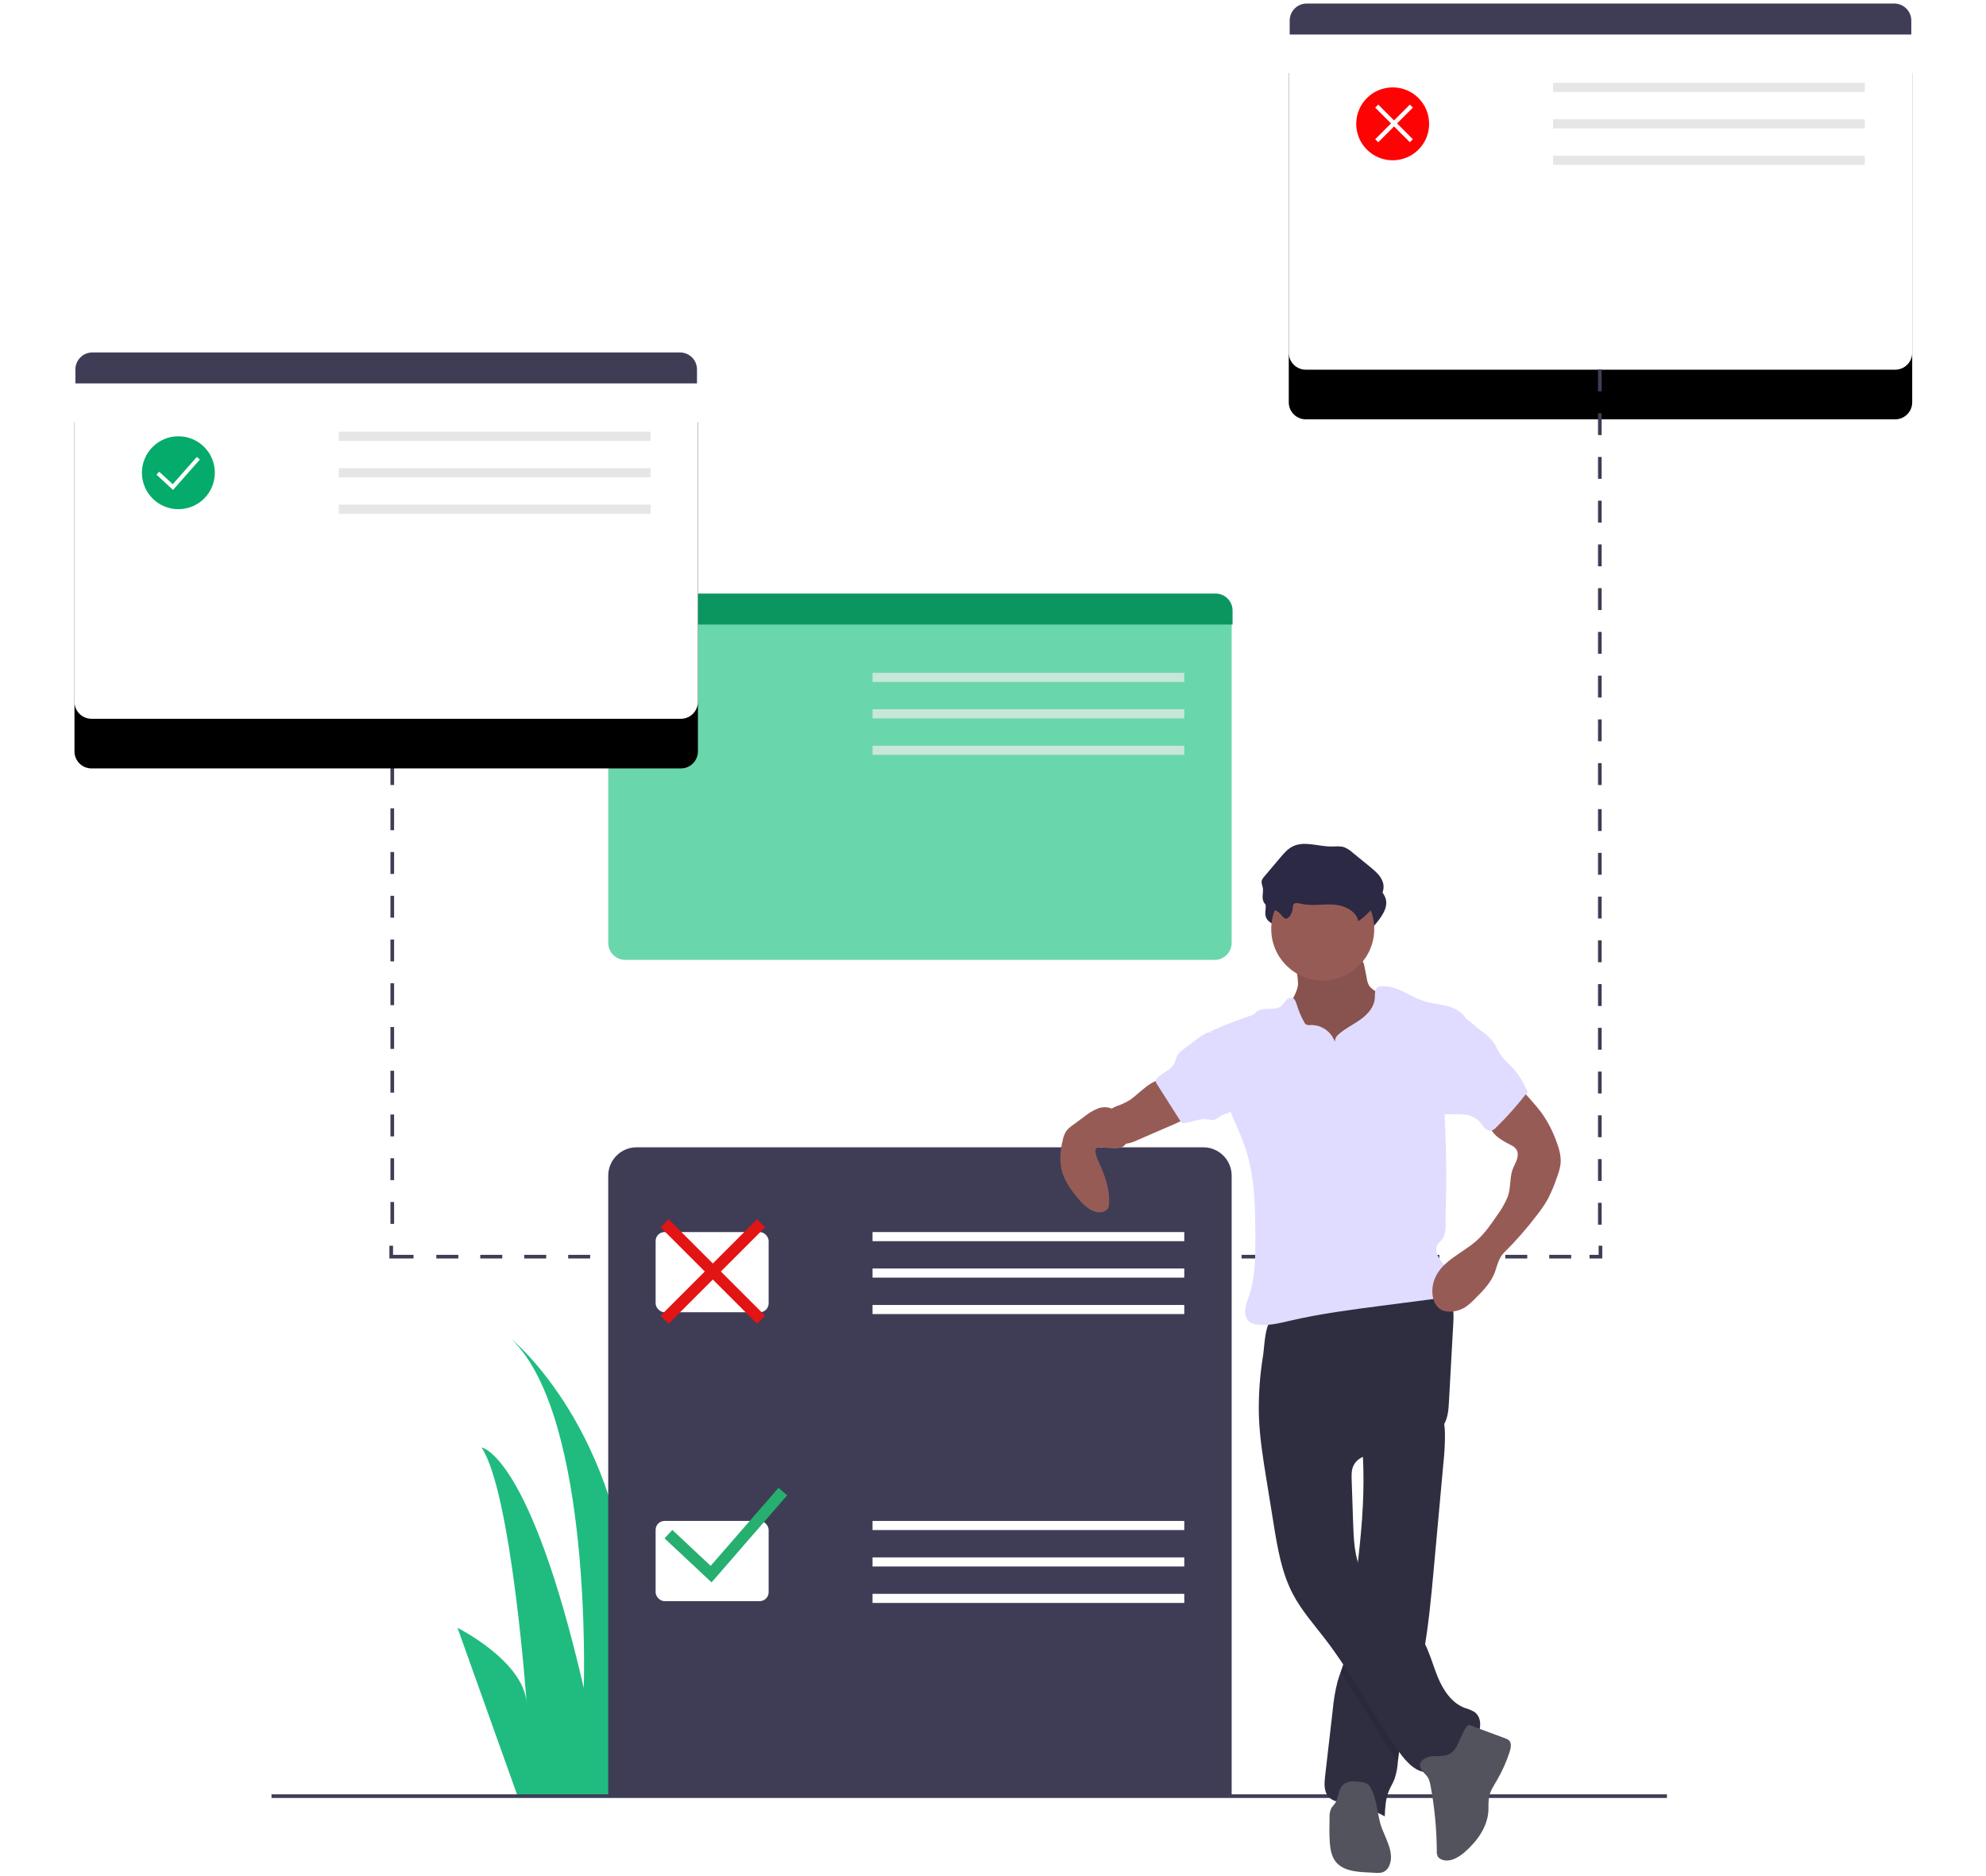 <?xml version="1.0" encoding="UTF-8"?>
<svg width="560px" height="529px" viewBox="0 0 560 529" version="1.1" xmlns="http://www.w3.org/2000/svg" xmlns:xlink="http://www.w3.org/1999/xlink">
    <!-- Generator: Sketch 52.6 (67491) - http://www.bohemiancoding.com/sketch -->
    <title>Group 19</title>
    <desc>Created with Sketch.</desc>
    <defs>
        <path d="M342.4,5.6 L518.193,5.6 L518.193,98.463 C518.193,101.114 516.044,103.263 513.393,103.263 L347.2,103.263 C344.549,103.263 342.4,101.114 342.4,98.463 L342.4,5.6 Z" id="path-1"></path>
        <filter x="-21.9%" y="-25.1%" width="143.8%" height="178.8%" filterUnits="objectBoundingBox" id="filter-2">
            <feMorphology radius="3" operator="erode" in="SourceAlpha" result="shadowSpreadOuter1"></feMorphology>
            <feOffset dx="0" dy="14" in="shadowSpreadOuter1" result="shadowOffsetOuter1"></feOffset>
            <feGaussianBlur stdDeviation="13.5" in="shadowOffsetOuter1" result="shadowBlurOuter1"></feGaussianBlur>
            <feColorMatrix values="0 0 0 0 0   0 0 0 0 0   0 0 0 0 0  0 0 0 0.05 0" type="matrix" in="shadowBlurOuter1"></feColorMatrix>
        </filter>
        <path d="M7.2475359e-13,104.054 L175.793,104.054 L175.793,196.917 C175.793,199.568 173.644,201.717 170.993,201.717 L4.8,201.717 C2.149,201.717 7.2507824e-13,199.568 7.2475359e-13,196.917 L7.2475359e-13,104.054 Z" id="path-3"></path>
        <filter x="-21.9%" y="-25.1%" width="143.8%" height="178.8%" filterUnits="objectBoundingBox" id="filter-4">
            <feMorphology radius="3" operator="erode" in="SourceAlpha" result="shadowSpreadOuter1"></feMorphology>
            <feOffset dx="0" dy="14" in="shadowSpreadOuter1" result="shadowOffsetOuter1"></feOffset>
            <feGaussianBlur stdDeviation="13.5" in="shadowOffsetOuter1" result="shadowBlurOuter1"></feGaussianBlur>
            <feColorMatrix values="0 0 0 0 0   0 0 0 0 0   0 0 0 0 0  0 0 0 0.05 0" type="matrix" in="shadowBlurOuter1"></feColorMatrix>
        </filter>
    </defs>
    <g id="UI" stroke="none" stroke-width="1" fill="none" fill-rule="evenodd">
        <g id="Google-Ads-LP" transform="translate(-757, -217)">
            <g id="Group-19" transform="translate(778, 218)">
                <g id="undraw_online_organizer_ofxm">
                    <path d="M124.955,505.566 L108,458.092 C108,458.092 126.651,467.417 127.498,479.286 C127.498,479.286 123.26,419.943 114.782,407.227 C114.782,407.227 128.346,408.922 143.606,475.047 C143.606,475.047 146.149,398.749 123.26,376.708 C123.26,376.708 154.626,402.14 157.17,457.244 L157.17,505.566 L124.955,505.566 Z" id="Path" fill="#20BC7F" fill-rule="nonzero"></path>
                    <path d="M150.503,172.054 L326.297,172.054 L326.297,264.917 C326.297,267.568 324.148,269.717 321.497,269.717 L155.303,269.717 C152.652,269.717 150.503,267.568 150.503,264.917 L150.503,172.054 Z" id="Rectangle" fill="#2CC58A" fill-rule="nonzero" opacity="0.7"></path>
                    <g id="Rectangle">
                        <use fill="black" fill-opacity="1" filter="url(#filter-2)" xlink:href="#path-1"></use>
                        <use fill="#FFFFFF" fill-rule="evenodd" xlink:href="#path-1"></use>
                    </g>
                    <path d="M155.56,166.4 L321.754,166.4 C324.405,166.4 326.554,168.549 326.554,171.2 L326.554,175.138 L150.76,175.138 L150.76,171.2 C150.76,168.549 152.909,166.4 155.56,166.4 Z" id="Rectangle" fill="#0B9660" fill-rule="nonzero"></path>
                    <path d="M347.457,0 L513.136,0 C515.787,1.59947449e-14 517.936,2.149 517.936,4.8 L517.936,8.738 L342.657,8.738 L342.657,4.8 C342.657,2.149 344.806,4.86974672e-16 347.457,0 Z" id="Rectangle" fill="#3F3D56" fill-rule="nonzero"></path>
                    <rect id="Rectangle" fill="#EEEEEE" fill-rule="nonzero" opacity="0.7" x="225.036" y="188.76" width="87.897" height="2.57"></rect>
                    <rect id="Rectangle" fill="#EEEEEE" fill-rule="nonzero" opacity="0.7" x="225.036" y="199.04" width="87.897" height="2.57"></rect>
                    <rect id="Rectangle" fill="#EEEEEE" fill-rule="nonzero" opacity="0.7" x="225.036" y="209.32" width="87.897" height="2.57"></rect>
                    <rect id="Rectangle" fill="#FFFFFF" fill-rule="nonzero" x="355.764" y="22.36" width="31.869" height="22.617"></rect>
                    <rect id="Rectangle" fill="#E6E6E6" fill-rule="nonzero" x="416.932" y="22.36" width="87.897" height="2.57"></rect>
                    <rect id="Rectangle" fill="#E6E6E6" fill-rule="nonzero" x="416.932" y="32.64" width="87.897" height="2.57"></rect>
                    <rect id="Rectangle" fill="#E6E6E6" fill-rule="nonzero" x="416.932" y="42.92" width="87.897" height="2.57"></rect>
                    <circle id="Oval" fill="#FE0303" fill-rule="nonzero" cx="371.699" cy="33.925" r="10.28"></circle>
                    <path d="M367.2,28.924 L376.969,38.693" id="Path-10" stroke="#FFFFFF" stroke-width="1.2"></path>
                    <path d="M367.2,28.924 L376.969,38.693" id="Path-10" stroke="#FFFFFF" stroke-width="1.2" transform="translate(372.084, 33.809) scale(-1, 1) translate(-372.084, -33.809) "></path>
                    <path d="M90.125,344.165 L89.097,344.165 L89.097,337.997 L90.125,337.997 L90.125,344.165 Z M90.125,331.829 L89.097,331.829 L89.097,325.66 L90.125,325.66 L90.125,331.829 Z M90.125,319.492 L89.097,319.492 L89.097,313.324 L90.125,313.324 L90.125,319.492 Z M90.125,307.156 L89.097,307.156 L89.097,300.988 L90.125,300.988 L90.125,307.156 Z M90.125,294.82 L89.097,294.82 L89.097,288.651 L90.125,288.651 L90.125,294.82 Z M90.125,282.483 L89.097,282.483 L89.097,276.315 L90.125,276.315 L90.125,282.483 Z M90.125,270.147 L89.097,270.147 L89.097,263.979 L90.125,263.979 L90.125,270.147 Z M90.125,257.81 L89.097,257.81 L89.097,251.642 L90.125,251.642 L90.125,257.81 Z M90.125,245.474 L89.097,245.474 L89.097,239.306 L90.125,239.306 L90.125,245.474 Z M90.125,233.138 L89.097,233.138 L89.097,226.969 L90.125,226.969 L90.125,233.138 Z" id="Shape" fill="#3F3D56" fill-rule="nonzero"></path>
                    <path d="M90.125,220.396 L89.097,220.396 L89.097,214.227 L90.125,214.227 L90.125,220.396 Z M90.125,208.059 L89.097,208.059 L89.097,201.891 L90.125,201.891 L90.125,208.059 Z M90.125,195.723 L89.097,195.723 L89.097,189.555 L90.125,189.555 L90.125,195.723 Z M90.125,183.386 L89.097,183.386 L89.097,177.218 L90.125,177.218 L90.125,183.386 Z M90.125,171.05 L89.097,171.05 L89.097,164.882 L90.125,164.882 L90.125,171.05 Z M90.125,158.714 L89.097,158.714 L89.097,152.546 L90.125,152.546 L90.125,158.714 Z M90.125,146.377 L89.097,146.377 L89.097,140.209 L90.125,140.209 L90.125,146.377 Z M90.125,134.041 L89.097,134.041 L89.097,127.873 L90.125,127.873 L90.125,134.041 Z M90.125,121.705 L89.097,121.705 L89.097,115.536 L90.125,115.536 L90.125,121.705 Z M90.125,109.368 L89.097,109.368 L89.097,103.2 L90.125,103.2 L90.125,109.368 Z" id="Shape" fill="#3F3D56" fill-rule="nonzero"></path>
                    <polygon id="Path" fill="#3F3D56" fill-rule="nonzero" points="88.8 353.932 88.8 350.333 89.828 350.333 89.828 352.903 95.598 352.903 95.598 353.932"></polygon>
                    <path d="M422.038,353.931 L415.841,353.931 L415.841,352.903 L422.038,352.903 L422.038,353.931 Z M409.645,353.931 L403.448,353.931 L403.448,352.903 L409.645,352.903 L409.645,353.931 Z M397.252,353.931 L391.055,353.931 L391.055,352.903 L397.252,352.903 L397.252,353.931 Z M384.859,353.931 L378.663,353.931 L378.663,352.903 L384.859,352.903 L384.859,353.931 Z M372.466,353.931 L366.27,353.931 L366.27,352.903 L372.466,352.903 L372.466,353.931 Z M360.073,353.931 L353.877,353.931 L353.877,352.903 L360.073,352.903 L360.073,353.931 Z M347.681,353.931 L341.484,353.931 L341.484,352.903 L347.681,352.903 L347.681,353.931 Z M335.288,353.931 L329.091,353.931 L329.091,352.903 L335.288,352.903 L335.288,353.931 Z M322.895,353.931 L316.698,353.931 L316.698,352.903 L322.895,352.903 L322.895,353.931 Z M310.502,353.931 L304.306,353.931 L304.306,352.903 L310.502,352.903 L310.502,353.931 Z M314.109,353.931 L307.912,353.931 L307.912,352.903 L314.109,352.903 L314.109,353.931 Z M306.516,353.931 L300.32,353.931 L300.32,352.903 L306.516,352.903 L306.516,353.931 Z M294.124,353.931 L287.927,353.931 L287.927,352.903 L294.124,352.903 L294.124,353.931 Z M281.73,353.931 L275.534,353.931 L275.534,352.903 L281.73,352.903 L281.73,353.931 Z M269.338,353.931 L263.141,353.931 L263.141,352.903 L269.338,352.903 L269.338,353.931 Z M256.945,353.931 L250.748,353.931 L250.748,352.903 L256.945,352.903 L256.945,353.931 Z M244.552,353.931 L238.356,353.931 L238.356,352.903 L244.552,352.903 L244.552,353.931 Z M232.159,353.931 L225.963,353.931 L225.963,352.903 L232.159,352.903 L232.159,353.931 Z M219.766,353.931 L213.57,353.931 L213.57,352.903 L219.766,352.903 L219.766,353.931 Z M207.374,353.931 L201.177,353.931 L201.177,352.903 L207.374,352.903 L207.374,353.931 Z M194.981,353.931 L188.784,353.931 L188.784,352.903 L194.981,352.903 L194.981,353.931 Z M182.588,353.931 L176.391,353.931 L176.391,352.903 L182.588,352.903 L182.588,353.931 Z M170.195,353.931 L163.998,353.931 L163.998,352.903 L170.195,352.903 L170.195,353.931 Z M157.802,353.931 L151.606,353.931 L151.606,352.903 L157.802,352.903 L157.802,353.931 Z M145.409,353.931 L139.213,353.931 L139.213,352.903 L145.409,352.903 L145.409,353.931 Z M133.016,353.931 L126.82,353.931 L126.82,352.903 L133.016,352.903 L133.016,353.931 Z M120.624,353.931 L114.427,353.931 L114.427,352.903 L120.624,352.903 L120.624,353.931 Z M108.231,353.931 L102.034,353.931 L102.034,352.903 L108.231,352.903 L108.231,353.931 Z" id="Shape" fill="#3F3D56" fill-rule="nonzero"></path>
                    <polygon id="Path" fill="#3F3D56" fill-rule="nonzero" points="427.2 353.932 427.2 352.903 429.77 352.903 429.77 350.333 430.798 350.333 430.798 353.932"></polygon>
                    <path d="M430.628,344.396 L429.6,344.396 L429.6,338.227 L430.628,338.227 L430.628,344.396 Z M430.628,332.059 L429.6,332.059 L429.6,325.891 L430.628,325.891 L430.628,332.059 Z M430.628,319.723 L429.6,319.723 L429.6,313.555 L430.628,313.555 L430.628,319.723 Z M430.628,307.386 L429.6,307.386 L429.6,301.218 L430.628,301.218 L430.628,307.386 Z M430.628,295.05 L429.6,295.05 L429.6,288.882 L430.628,288.882 L430.628,295.05 Z M430.628,282.714 L429.6,282.714 L429.6,276.546 L430.628,276.546 L430.628,282.714 Z M430.628,270.377 L429.6,270.377 L429.6,264.209 L430.628,264.209 L430.628,270.377 Z M430.628,258.041 L429.6,258.041 L429.6,251.873 L430.628,251.873 L430.628,258.041 Z M430.628,245.705 L429.6,245.705 L429.6,239.536 L430.628,239.536 L430.628,245.705 Z M430.628,233.368 L429.6,233.368 L429.6,227.2 L430.628,227.2 L430.628,233.368 Z" id="Shape" fill="#3F3D56" fill-rule="nonzero"></path>
                    <path d="M430.628,220.396 L429.6,220.396 L429.6,214.227 L430.628,214.227 L430.628,220.396 Z M430.628,208.059 L429.6,208.059 L429.6,201.891 L430.628,201.891 L430.628,208.059 Z M430.628,195.723 L429.6,195.723 L429.6,189.555 L430.628,189.555 L430.628,195.723 Z M430.628,183.386 L429.6,183.386 L429.6,177.218 L430.628,177.218 L430.628,183.386 Z M430.628,171.05 L429.6,171.05 L429.6,164.882 L430.628,164.882 L430.628,171.05 Z M430.628,158.714 L429.6,158.714 L429.6,152.546 L430.628,152.546 L430.628,158.714 Z M430.628,146.377 L429.6,146.377 L429.6,140.209 L430.628,140.209 L430.628,146.377 Z M430.628,134.041 L429.6,134.041 L429.6,127.873 L430.628,127.873 L430.628,134.041 Z M430.628,121.705 L429.6,121.705 L429.6,115.536 L430.628,115.536 L430.628,121.705 Z M430.628,109.368 L429.6,109.368 L429.6,103.2 L430.628,103.2 L430.628,109.368 Z" id="Shape" fill="#3F3D56" fill-rule="nonzero"></path>
                    <path d="M158.503,322.576 L318.297,322.576 C322.715,322.576 326.297,326.158 326.297,330.576 L326.297,505.566 L150.503,505.566 L150.503,330.576 C150.503,326.158 154.085,322.576 158.503,322.576 Z" id="Rectangle" fill="#3F3D56" fill-rule="nonzero"></path>
                    <rect id="Rectangle" fill="#FFFFFF" fill-rule="nonzero" x="163.868" y="346.478" width="31.869" height="22.617" rx="2.508"></rect>
                    <path d="M166.4,344 L193.6,371.2" id="Path-10" stroke="#E21414" stroke-width="3.2"></path>
                    <path d="M166.4,344 L193.6,371.2" id="Path-10" stroke="#E21414" stroke-width="3.2" transform="translate(180, 357.6) scale(-1, 1) translate(-180, -357.6) "></path>
                    <rect id="Rectangle" fill="#FFFFFF" fill-rule="nonzero" x="225.036" y="346.478" width="87.897" height="2.57"></rect>
                    <rect id="Rectangle" fill="#FFFFFF" fill-rule="nonzero" x="225.036" y="356.758" width="87.897" height="2.57"></rect>
                    <rect id="Rectangle" fill="#FFFFFF" fill-rule="nonzero" x="225.036" y="367.039" width="87.897" height="2.57"></rect>
                    <rect id="Rectangle" fill="#FFFFFF" fill-rule="nonzero" x="163.868" y="427.95" width="31.869" height="22.617" rx="2.508"></rect>
                    <rect id="Rectangle" fill="#FFFFFF" fill-rule="nonzero" x="225.036" y="427.95" width="87.897" height="2.57"></rect>
                    <rect id="Rectangle" fill="#FFFFFF" fill-rule="nonzero" x="225.036" y="438.23" width="87.897" height="2.57"></rect>
                    <rect id="Rectangle" fill="#FFFFFF" fill-rule="nonzero" x="225.036" y="448.51" width="87.897" height="2.57"></rect>
                    <polygon id="Path" fill="#26AF6F" fill-rule="nonzero" transform="translate(184.712, 432.717) rotate(-10) translate(-184.712, -432.717) " points="177.537 444.207 166.628 429.663 169.213 427.725 178.099 439.573 200.751 421.227 202.796 423.728"></polygon>
                    <polygon id="Rectangle" fill="#3F3D56" fill-rule="nonzero" points="55.561 505.052 449.034 505.052 449.034 506.08 55.561 506.08"></polygon>
                    <g id="Rectangle">
                        <use fill="black" fill-opacity="1" filter="url(#filter-4)" xlink:href="#path-3"></use>
                        <use fill="#FFFFFF" fill-rule="evenodd" xlink:href="#path-3"></use>
                    </g>
                    <path d="M5.057,98.4 L170.736,98.4 C173.387,98.4 175.536,100.549 175.536,103.2 L175.536,107.138 L0.257,107.138 L0.257,103.2 C0.257,100.549 2.406,98.4 5.057,98.4 Z" id="Rectangle" fill="#3F3D56" fill-rule="nonzero"></path>
                    <rect id="Rectangle" fill="#FFFFFF" fill-rule="nonzero" x="13.364" y="120.76" width="31.869" height="22.617"></rect>
                    <rect id="Rectangle" fill="#E6E6E6" fill-rule="nonzero" x="74.532" y="120.76" width="87.897" height="2.57"></rect>
                    <rect id="Rectangle" fill="#E6E6E6" fill-rule="nonzero" x="74.532" y="131.04" width="87.897" height="2.57"></rect>
                    <rect id="Rectangle" fill="#E6E6E6" fill-rule="nonzero" x="74.532" y="141.32" width="87.897" height="2.57"></rect>
                    <circle id="Oval" fill="#04AB6A" fill-rule="nonzero" cx="29.299" cy="132.325" r="10.28"></circle>
                    <polygon id="Path" fill="#FFFFFF" fill-rule="nonzero" transform="translate(29.6, 132.8) rotate(-10) translate(-29.6, -132.8) " points="27.061 136.8 23.2 131.736 24.115 131.062 27.26 135.187 35.276 128.8 36 129.67"></polygon>
                </g>
                <g id="Group-28" transform="translate(278, 237)" fill-rule="nonzero">
                    <path d="M67.025,39.612 C66.688,42.611 64.401,45.026 63.554,47.922 C62.278,52.281 64.484,56.958 67.501,60.353 C72.418,65.827 79.321,69.105 86.671,69.455 C87.74,69.549 88.817,69.432 89.841,69.11 C90.755,68.742 91.578,68.18 92.253,67.462 C94.525,65.18 95.744,62.019 96.23,58.836 C96.716,55.654 96.528,52.411 96.337,49.197 C96.338,48.532 96.218,47.873 95.981,47.252 C95.672,46.661 95.246,46.138 94.73,45.714 C93.094,44.213 91.292,42.905 89.36,41.813 C88.486,41.421 87.715,40.832 87.109,40.091 C86.744,39.456 86.508,38.756 86.414,38.029 L85.82,35.006 C85.715,34.135 85.417,33.298 84.949,32.555 C83.901,31.141 81.896,30.949 80.138,30.88 L73.695,30.627 C71.691,30.549 69.05,29.974 67.093,30.367 C65.266,30.735 65.873,32.418 66.205,33.951 C66.686,35.802 66.961,37.701 67.025,39.612 Z" id="Path" fill="#975B56"></path>
                    <path d="M67.025,39.612 C66.688,42.611 64.401,45.026 63.554,47.922 C62.278,52.281 64.484,56.958 67.501,60.353 C72.418,65.827 79.321,69.105 86.671,69.455 C87.74,69.549 88.817,69.432 89.841,69.11 C90.755,68.742 91.578,68.18 92.253,67.462 C94.525,65.18 95.744,62.019 96.23,58.836 C96.716,55.654 96.528,52.411 96.337,49.197 C96.338,48.532 96.218,47.873 95.981,47.252 C95.672,46.661 95.246,46.138 94.73,45.714 C93.094,44.213 91.292,42.905 89.36,41.813 C88.486,41.421 87.715,40.832 87.109,40.091 C86.744,39.456 86.508,38.756 86.414,38.029 L85.82,35.006 C85.715,34.135 85.417,33.298 84.949,32.555 C83.901,31.141 81.896,30.949 80.138,30.88 L73.695,30.627 C71.691,30.549 69.05,29.974 67.093,30.367 C65.266,30.735 65.873,32.418 66.205,33.951 C66.686,35.802 66.961,37.701 67.025,39.612 Z" id="Path" fill="#000000" opacity="0.1"></path>
                    <path d="M108.01,174.578 C107.097,184.586 106.184,194.593 105.272,204.599 C104.557,212.473 103.829,220.379 102.427,228.151 C101.943,230.83 101.376,233.495 100.703,236.136 C98.831,243.471 96.116,250.639 95.24,258.158 C95.213,258.375 95.189,258.596 95.166,258.818 C95.068,260.48 94.754,262.123 94.231,263.704 C93.793,264.852 93.12,265.899 92.645,267.033 C91.7,269.301 91.575,271.809 91.46,274.266 C88.136,272.396 84.496,271.152 80.723,270.596 C78.902,270.324 76.874,270.131 75.634,268.771 C74.26,267.268 74.412,264.967 74.642,262.948 C75.366,256.678 76.088,250.412 76.809,244.148 C77.044,241.454 77.502,238.783 78.178,236.164 C78.427,235.292 78.727,234.435 79.031,233.578 C79.451,232.397 79.875,231.217 80.193,230.005 C80.651,228.046 80.972,226.057 81.152,224.053 C81.894,217.747 82.788,211.454 83.572,205.152 L83.614,204.82 C84.789,195.268 85.684,185.67 85.425,176.049 C85.388,174.624 85.329,173.2 85.236,171.771 C85.107,169.701 84.918,168.603 86.633,167.308 C88.528,165.879 91.022,164.878 93.189,163.943 C94.355,163.436 107.199,158.876 107.498,159.877 C108.101,162.01 108.417,164.215 108.439,166.432 C108.448,169.153 108.305,171.873 108.01,174.578 Z" id="Path" fill="#2F2E41"></path>
                    <path d="M102.427,228.151 C101.943,230.83 101.376,233.495 100.703,236.136 C98.831,243.471 96.116,250.639 95.24,258.158 C95.213,258.375 95.189,258.596 95.166,258.818 C89.441,250.639 84.619,241.843 79.031,233.578 C79.451,232.397 79.875,231.217 80.193,230.005 C80.651,228.046 80.972,226.057 81.152,224.053 C81.894,217.747 82.788,211.454 83.572,205.152 L83.614,204.82 C83.942,206.158 84.41,207.457 85.01,208.697 C88.763,216.322 97.679,220.176 102.04,227.474 C102.174,227.7 102.303,227.926 102.427,228.151 Z" id="Path" fill="#000000" opacity="0.1"></path>
                    <path d="M55.967,161.103 C56.156,167.219 57.135,173.279 58.112,179.319 L60.128,191.781 C61.231,198.602 62.379,205.561 65.607,211.67 C68.022,216.24 71.5,220.139 74.647,224.239 C82.384,234.318 88.196,245.736 95.532,256.11 C97.664,259.126 100.712,262.387 104.351,261.757 C106.74,261.344 108.474,259.356 110.352,257.822 C112.565,256.015 115.233,254.692 116.975,252.426 C118.716,250.161 119.057,246.395 116.698,244.782 C115.844,244.309 114.938,243.939 113.997,243.677 C110.34,242.286 107.972,238.714 106.466,235.103 C104.96,231.491 104.047,227.608 102.04,224.248 C97.679,216.951 88.762,213.097 85.008,205.469 C82.906,201.197 82.706,196.273 82.545,191.514 L82.135,179.383 C82.091,178.057 82.055,176.677 82.595,175.464 C84.031,172.235 88.366,171.934 91.876,171.525 C95.859,171.058 99.719,169.841 103.249,167.937 C105.271,166.845 107.246,165.453 108.328,163.426 C109.314,161.577 109.451,159.407 109.566,157.314 L110.782,135.33 C110.886,133.438 110.982,131.483 110.315,129.71 C108.641,125.257 103.019,123.803 98.267,124.015 C89.425,124.41 81.262,128.214 72.925,130.783 C70.86,131.434 68.763,131.981 66.643,132.421 C64.772,132.797 62.507,132.641 60.723,133.242 C57.549,134.312 57.63,141.253 57.18,144.132 C56.25,149.739 55.844,155.421 55.967,161.103 Z" id="Path" fill="#2F2E41"></path>
                    <path d="M103.151,262.679 C103.93,263.465 104.185,264.617 104.388,265.706 C105.515,271.744 106.101,277.871 106.139,284.014 C106.087,284.587 106.201,285.163 106.469,285.673 C106.688,285.976 106.986,286.216 107.33,286.365 C109.583,287.439 112.199,285.942 114.077,284.297 C117.558,281.247 120.504,277.154 120.701,272.531 C120.665,271.34 120.707,270.148 120.826,268.962 C121.132,267.222 122.148,265.705 123.044,264.181 C124.568,261.588 125.798,258.832 126.709,255.965 C127.052,254.888 127.279,253.532 126.435,252.78 C126.136,252.546 125.796,252.369 125.432,252.259 L115.252,248.479 C114.37,248.151 112.175,253.79 111.827,254.406 C110.974,255.914 110.127,256.77 108.417,257.118 C106.672,257.474 104.594,256.964 102.966,257.835 C100.211,259.308 101.591,261.106 103.151,262.679 Z" id="Path" fill="#53535D"></path>
                    <path d="M87.443,266.159 C87.253,265.782 86.99,265.448 86.668,265.176 C86.197,264.877 85.661,264.695 85.105,264.645 C83.167,264.316 80.87,264.1 79.532,265.54 C78.278,266.891 78.494,269.091 77.445,270.606 C77.113,271.086 76.664,271.482 76.376,271.989 C76.019,272.765 75.858,273.617 75.907,274.469 C75.853,276.819 75.799,279.172 75.961,281.516 C76.097,283.481 76.428,285.54 77.657,287.079 C79.628,289.549 83.185,289.904 86.341,290.064 L88.898,290.194 C89.602,290.28 90.316,290.214 90.993,290.002 C91.839,289.611 92.491,288.894 92.8,288.014 C94.131,284.706 92.023,281.142 90.725,277.822 C89.233,274.005 89.501,269.767 87.443,266.159 Z" id="Path" fill="#53535D"></path>
                    <path d="M66.284,22.716 C66.253,22.381 66.302,22.043 66.428,21.731 C66.802,21.069 67.78,21.249 68.518,21.435 C71.484,22.183 74.609,21.506 77.663,21.68 C80.717,21.855 84.157,23.382 84.771,26.379 C86.988,24.807 88.899,22.844 90.41,20.585 C91.257,19.317 91.996,17.864 91.881,16.343 C91.714,14.149 89.873,12.508 88.169,11.116 L83.088,6.968 C82.421,6.356 81.651,5.866 80.813,5.522 C79.64,5.121 78.36,5.312 77.12,5.313 C73.422,5.315 69.478,3.632 66.189,5.323 C64.814,6.029 63.78,7.24 62.783,8.42 L58.248,13.788 C57.907,14.13 57.658,14.553 57.523,15.017 C57.394,15.673 57.731,16.319 57.848,16.977 C58.063,18.176 57.546,19.456 57.943,20.607 C58.602,22.519 60.924,22.79 62.343,23.886 C62.872,24.295 63.701,25.679 64.331,25.662 C65.468,25.632 66.254,23.6 66.284,22.716 Z" id="Path" fill="#2B2943"></path>
                    <circle id="Oval" fill="#975B56" cx="73.979" cy="24.018" r="14.522"></circle>
                    <path d="M77.38,55.799 C76.369,52.903 73.598,50.996 70.531,51.086 C70.104,51.166 69.662,51.11 69.268,50.927 C69.045,50.755 68.867,50.533 68.749,50.278 C67.866,48.69 67.156,47.012 66.632,45.272 C66.4,44.503 66.083,43.597 65.306,43.397 C64.65,43.312 64,43.594 63.615,44.133 C63.246,44.665 62.843,45.172 62.407,45.651 C60.581,47.284 57.343,45.796 55.405,47.294 C55.088,47.539 54.827,47.852 54.494,48.075 C54.161,48.275 53.803,48.429 53.428,48.532 C49.685,49.754 46.015,51.191 42.437,52.836 C43.727,60.602 45.048,68.503 48.071,75.771 C49.509,79.23 51.139,82.618 52.291,86.182 C54.843,94.08 54.956,102.531 54.985,110.831 C55.004,116.512 54.976,122.313 53.138,127.689 C52.644,128.877 52.295,130.12 52.1,131.392 C51.989,132.673 52.362,134.085 53.4,134.844 C54.002,135.237 54.69,135.479 55.405,135.548 C58.59,136.016 61.8,135.168 64.936,134.442 C73.341,132.495 81.912,131.382 90.468,130.271 L104.804,128.409 C105.831,128.34 106.837,128.08 107.77,127.643 C110.393,126.206 110.642,122.26 109.013,119.752 C108.232,118.55 107.13,117.563 106.474,116.289 C105.818,115.014 105.762,113.231 106.891,112.348 C109.189,110.552 108.504,107.22 108.613,104.305 C108.92,96.156 108.878,88.003 108.489,79.847 C108.374,78.159 108.347,76.466 108.408,74.775 C108.663,71.909 109.192,69.075 109.989,66.311 L114.345,49.159 C113.207,47.361 111.028,46.22 108.964,45.702 C106.9,45.184 104.751,45.031 102.718,44.401 C98.554,43.111 94.846,39.836 90.497,40.142 C90.168,40.147 89.845,40.226 89.55,40.373 C88.569,40.929 88.725,42.342 88.662,43.468 C88.523,45.958 86.692,48.039 84.669,49.498 C82.646,50.958 80.336,52.022 78.478,53.686 C77.812,54.188 77.408,54.965 77.38,55.799 Z" id="Path" fill="#DFDCFF"></path>
                    <path d="M19.84,72.068 C18.877,72.693 17.854,73.22 16.786,73.64 C15.74,73.951 14.751,74.431 13.86,75.06 C13.449,75.415 13.104,75.841 12.842,76.317 C11.841,78.092 11.885,80.272 12.958,82.005 C14.031,83.738 15.962,84.75 17.997,84.646 C19.326,84.498 20.617,84.113 21.81,83.51 L32.052,79.071 C33.785,78.32 35.658,77.44 36.477,75.737 C36.573,75.579 36.608,75.391 36.577,75.208 C36.495,75.015 36.345,74.858 36.156,74.766 C33.846,73.266 31.826,71.36 30.193,69.142 C29.772,68.572 29.258,67.225 28.664,66.882 C26.496,65.634 21.575,70.942 19.84,72.068 Z" id="Path" fill="#975B56"></path>
                    <path d="M129.336,68.426 L133.112,72.74 C133.922,73.666 134.734,74.593 135.473,75.577 C137.288,78.078 138.743,80.821 139.798,83.725 C140.619,85.879 141.3,88.173 141.013,90.46 C140.823,91.633 140.506,92.781 140.069,93.885 C139.376,96.009 138.519,98.076 137.503,100.065 C136.648,101.577 135.683,103.023 134.615,104.392 C131.692,108.267 128.492,111.926 125.043,115.342 C123.752,116.62 123.21,118.686 122.648,120.413 C121.612,123.6 119.145,126.081 116.76,128.434 C115.994,129.244 115.147,129.973 114.232,130.61 C112.862,131.493 111.261,131.949 109.631,131.92 C108.918,131.925 108.211,131.779 107.559,131.491 C105.927,130.716 105.097,128.829 104.927,127.03 C104.775,125.398 105.049,123.754 105.721,122.259 C107.888,117.458 113.452,115.378 117.386,111.876 C119.692,109.822 121.456,107.243 123.195,104.691 C124.377,103.098 125.363,101.369 126.133,99.541 C127.012,97.197 126.67,94.422 127.437,92.04 C127.762,91.033 128.338,90.124 128.687,89.125 C129.036,88.126 129.124,86.94 128.513,86.076 C128.053,85.527 127.467,85.097 126.804,84.824 C124.291,83.549 121.477,81.908 120.996,79.131 C120.805,77.592 121.207,76.037 122.121,74.783 C123.032,73.547 124.097,72.431 125.29,71.463 C126.389,70.491 128.237,69.398 129.336,68.426 Z" id="Path" fill="#975B56"></path>
                    <path d="M17.416,78.09 C16.749,76.743 15.916,75.368 14.57,74.699 C13.252,74.126 11.756,74.12 10.433,74.681 C9.129,75.244 7.907,75.983 6.803,76.877 L3.548,79.276 C2.81,79.76 2.157,80.363 1.616,81.06 C1.102,81.905 0.76,82.843 0.61,83.821 C0.042,86.05 -0.131,88.362 0.098,90.651 C0.614,94.322 2.827,97.526 5.263,100.32 C6.785,102.066 8.664,103.828 10.979,103.902 C11.978,103.934 13.09,103.54 13.505,102.631 C13.649,102.27 13.726,101.887 13.731,101.498 C13.981,97.404 12.516,93.406 10.809,89.676 C10.264,88.7 9.942,87.615 9.866,86.5 C9.854,86.312 9.903,86.125 10.006,85.968 C10.153,85.814 10.35,85.718 10.561,85.696 C12.899,85.234 16.925,87.05 18.565,84.454 C19.628,82.771 18.171,79.616 17.416,78.09 Z" id="Path" fill="#975B56"></path>
                    <path d="M65.522,18.147 C65.491,17.812 65.54,17.474 65.666,17.161 C66.041,16.499 67.018,16.679 67.756,16.865 C70.722,17.613 73.848,16.936 76.902,17.111 C79.956,17.286 83.396,18.812 84.01,21.809 C86.226,20.238 88.137,18.274 89.648,16.016 C90.496,14.747 91.235,13.295 91.119,11.773 C90.953,9.579 89.112,7.938 87.407,6.547 L82.326,2.399 C81.66,1.786 80.889,1.296 80.051,0.953 C78.878,0.552 77.599,0.743 76.359,0.744 C72.66,0.746 68.717,-0.937 65.427,0.754 C64.053,1.46 63.019,2.67 62.022,3.851 L57.487,9.219 C57.145,9.561 56.896,9.984 56.762,10.448 C56.633,11.103 56.969,11.75 57.087,12.407 C57.301,13.607 56.784,14.886 57.182,16.038 C57.841,17.95 60.162,18.221 61.581,19.317 C62.11,19.725 62.939,21.11 63.57,21.093 C64.707,21.062 65.493,19.03 65.522,18.147 Z" id="Path" fill="#2B2943"></path>
                    <path d="M34.68,57.943 C34.093,58.321 33.579,58.8 33.16,59.358 C32.627,60.163 32.519,61.179 32.062,62.029 C31.083,63.848 28.794,64.495 27.366,65.987 C27.139,66.192 26.981,66.462 26.915,66.761 C26.908,67.166 27.044,67.56 27.298,67.875 L34.184,78.701 C36.477,78.903 38.677,77.466 40.971,77.657 C41.827,77.728 42.703,78.024 43.525,77.771 C44.113,77.51 44.664,77.173 45.164,76.769 C46.532,75.903 48.355,75.802 49.503,74.661 C50.604,73.565 50.745,71.851 50.732,70.297 C50.75,68.948 50.613,67.601 50.323,66.283 C49.309,62.128 46.131,58.939 44.138,55.259 C43.169,53.467 42.641,52.417 40.588,53.648 C38.524,54.885 36.622,56.523 34.68,57.943 Z" id="Path" fill="#DFDCFF"></path>
                    <path d="M118.311,52.469 C119.605,53.309 120.772,54.331 121.775,55.503 C122.824,56.856 123.418,58.511 124.426,59.895 C125.403,61.236 126.732,62.275 127.84,63.51 C129.521,65.383 130.659,67.668 131.776,69.922 C129.047,73.483 126.07,76.847 122.869,79.99 C122.513,80.41 122.043,80.718 121.516,80.879 C120.789,80.956 120.07,80.663 119.604,80.099 C119.108,79.579 118.757,78.937 118.283,78.397 C117.164,77.243 115.672,76.522 114.073,76.361 C112.487,76.208 110.892,76.186 109.303,76.295 C108.954,76.334 108.601,76.275 108.284,76.124 C108.048,75.961 107.857,75.742 107.728,75.487 C105.864,72.314 106.463,68.331 107.121,64.71 L108.63,56.403 C108.849,54.816 109.271,53.264 109.887,51.785 C110.458,50.563 111.737,48.492 113.309,48.857 C114.893,49.226 116.978,51.51 118.311,52.469 Z" id="Path" fill="#DFDCFF"></path>
                </g>
            </g>
        </g>
    </g>
</svg>